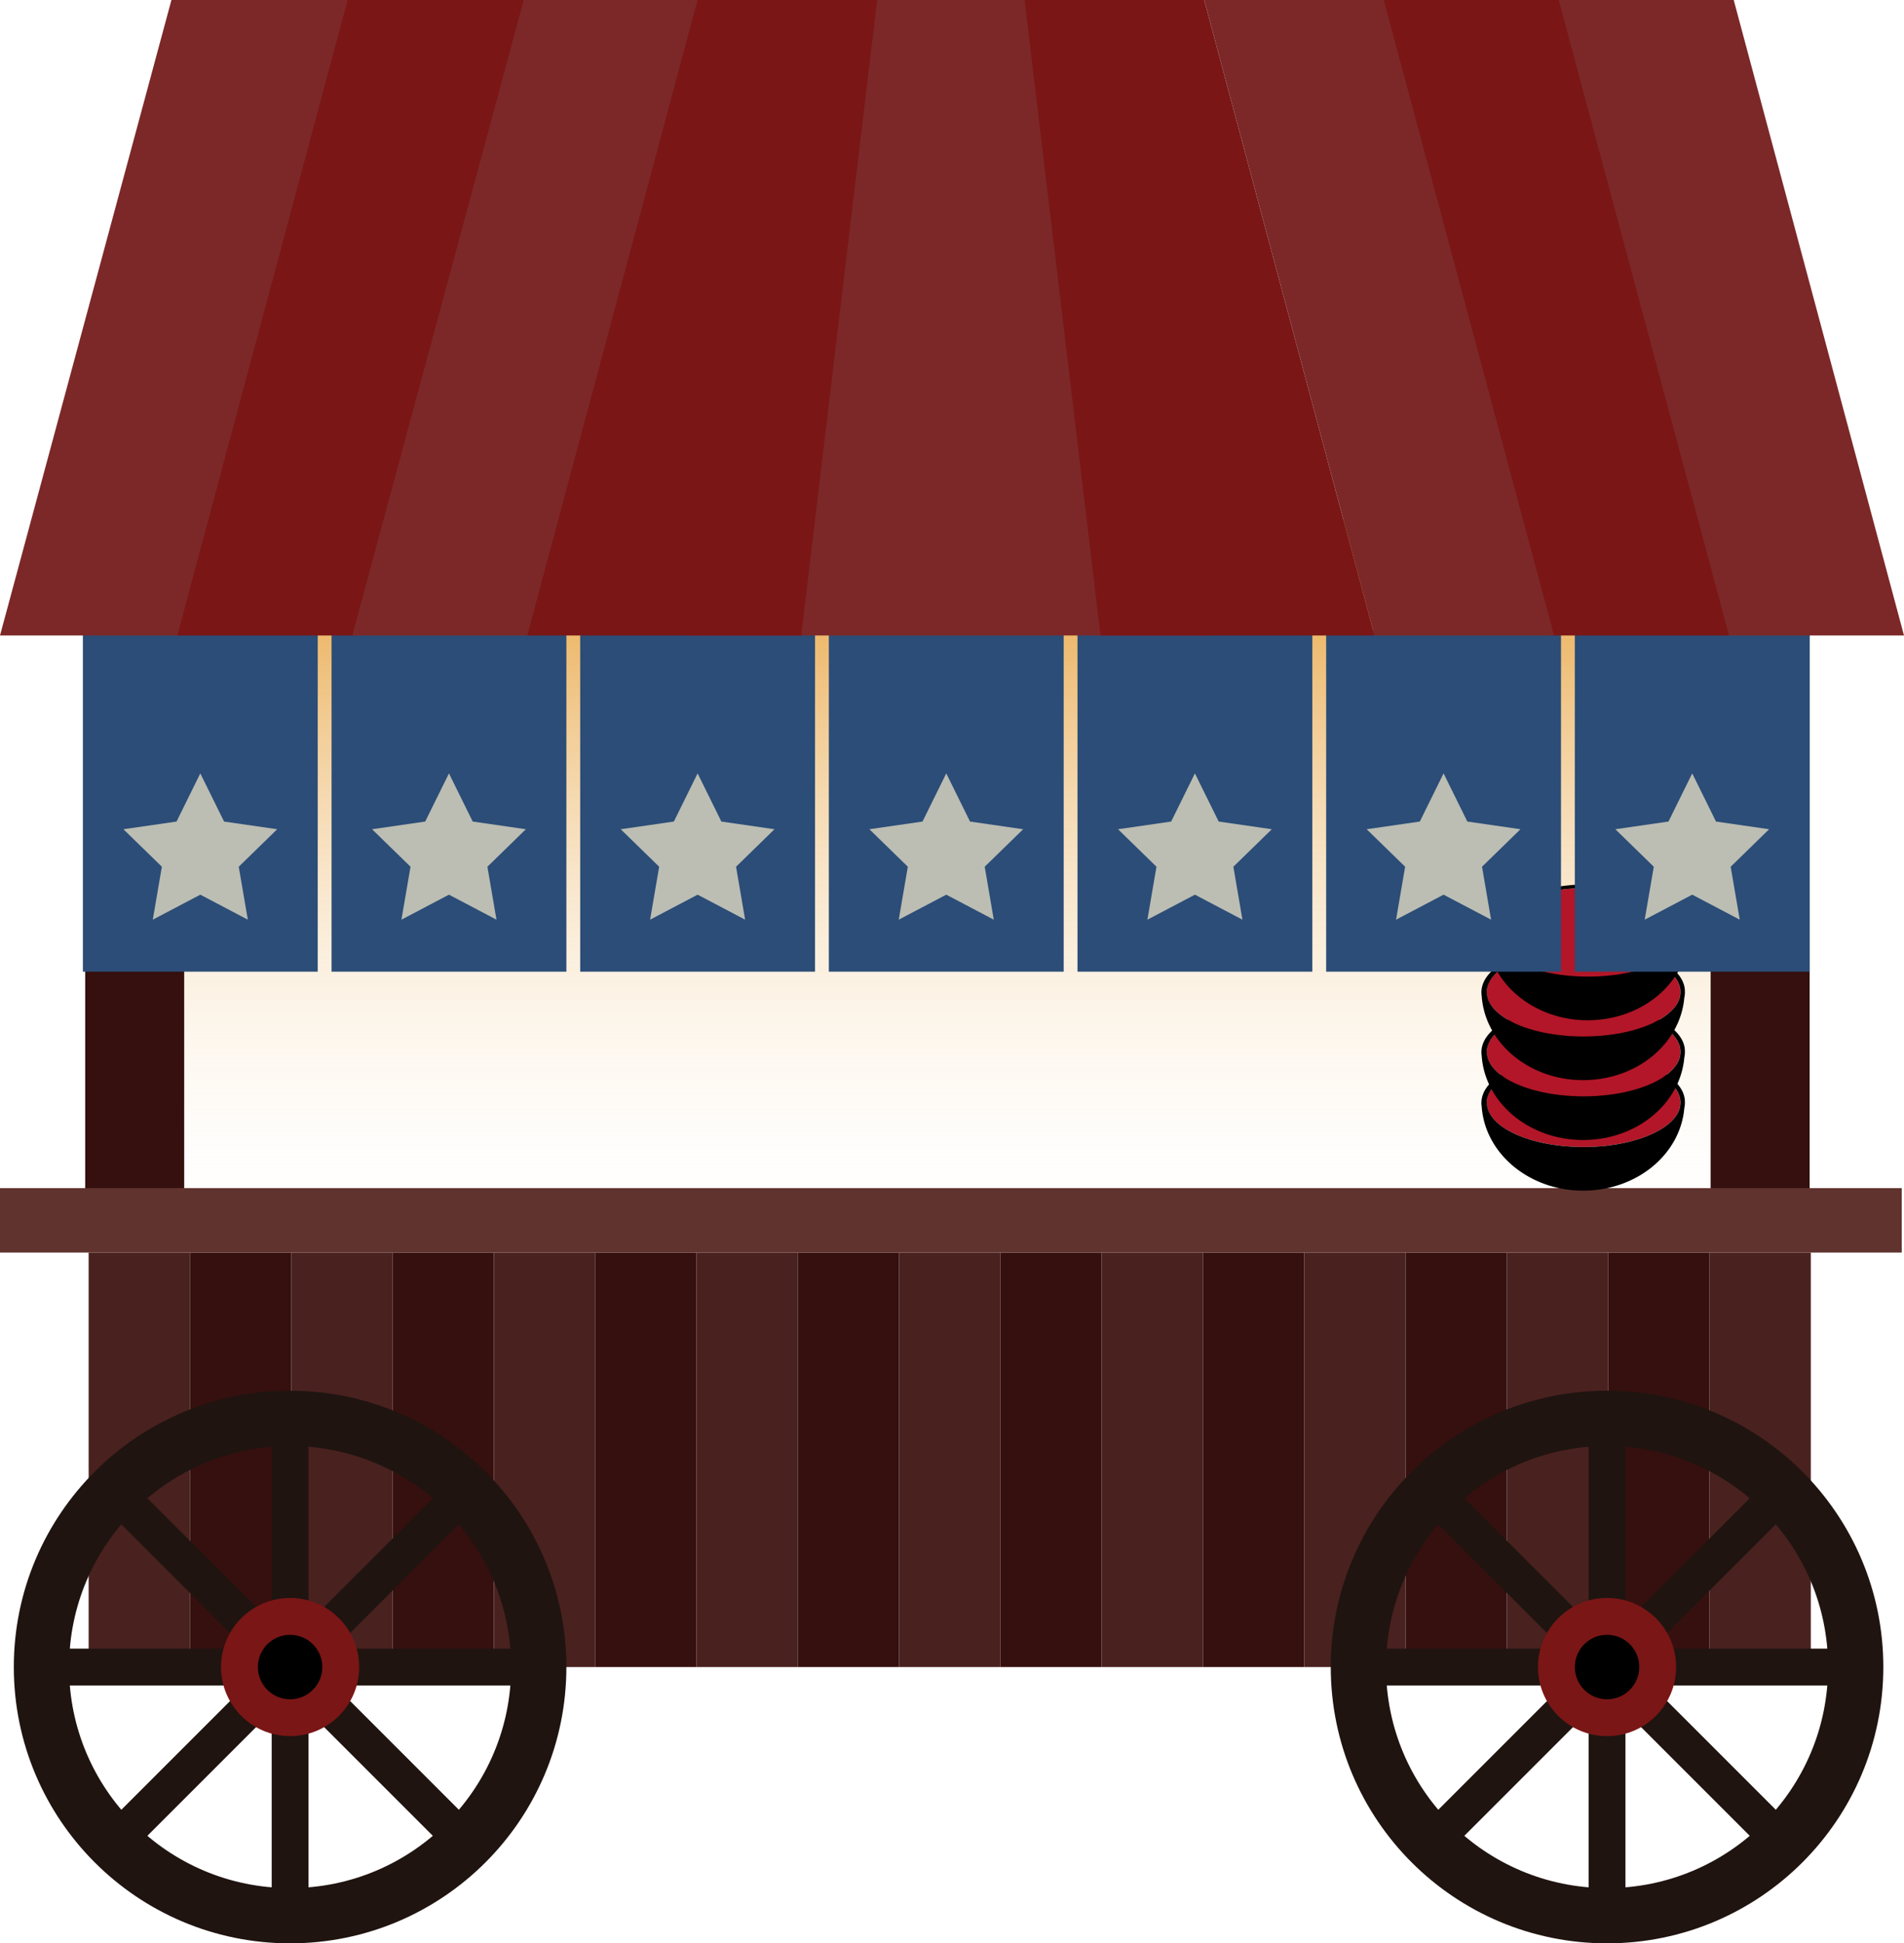<svg xmlns="http://www.w3.org/2000/svg" xmlns:xlink="http://www.w3.org/1999/xlink" viewBox="0 0 413.49 422"><defs><style>.cls-1,.cls-10{opacity:0.8;}.cls-1{fill:url(#linear-gradient);}.cls-2{fill:#35100e;}.cls-3{fill:#49211f;}.cls-4{fill:#60332f;}.cls-5,.cls-6{fill:none;stroke:#1f1410;stroke-miterlimit:10;}.cls-5{stroke-width:12px;}.cls-6{stroke-width:8px;}.cls-7{fill:#7a1616;}.cls-8{fill:#b31628;}.cls-9{fill:#2b4d77;}.cls-10{fill:#e0d9c1;}.cls-11{fill:#7c2828;}</style><linearGradient id="linear-gradient" x1="202.5" y1="272" x2="202.5" y2="113" gradientUnits="userSpaceOnUse"><stop offset="0" stop-color="#fff" stop-opacity="0"/><stop offset="1" stop-color="#e08500"/></linearGradient></defs><title>foodcart</title><g id="Layer_2" data-name="Layer 2"><g id="main"><g id="foodcart"><rect class="cls-1" x="23" y="113" width="359" height="159"/><rect class="cls-2" x="18.5" y="132.5" width="21.5" height="132"/><rect class="cls-2" x="371.5" y="133.5" width="21.5" height="132"/><rect class="cls-3" x="19.25" y="272" width="22" height="90"/><rect class="cls-2" x="41.25" y="272" width="22" height="90"/><rect class="cls-3" x="63.25" y="272" width="22" height="90"/><rect class="cls-2" x="85.25" y="272" width="22" height="90"/><rect class="cls-3" x="107.25" y="272" width="22" height="90"/><rect class="cls-2" x="129.25" y="272" width="22" height="90"/><rect class="cls-3" x="151.25" y="272" width="22" height="90"/><rect class="cls-2" x="173.25" y="272" width="22" height="90"/><rect class="cls-3" x="195.25" y="272" width="22" height="90"/><rect class="cls-2" x="217.25" y="272" width="22" height="90"/><rect class="cls-3" x="239.25" y="272" width="22" height="90"/><rect class="cls-2" x="261.25" y="272" width="22" height="90"/><rect class="cls-3" x="283.25" y="272" width="22" height="90"/><rect class="cls-2" x="305.25" y="272" width="22" height="90"/><rect class="cls-3" x="327.25" y="272" width="22" height="90"/><rect class="cls-2" x="349.25" y="272" width="22" height="90"/><rect class="cls-3" x="371.25" y="272" width="22" height="90"/><rect class="cls-4" y="258" width="413" height="14"/><circle class="cls-5" cx="63" cy="362" r="54"/><line class="cls-6" x1="63" y1="308" x2="63" y2="416"/><line class="cls-6" x1="24.82" y1="323.82" x2="101.18" y2="400.18"/><line class="cls-6" x1="9" y1="362" x2="117" y2="362"/><line class="cls-6" x1="24.82" y1="400.18" x2="101.18" y2="323.82"/><circle class="cls-7" cx="63" cy="362" r="15"/><circle cx="63" cy="362" r="7"/><circle class="cls-5" cx="349" cy="362" r="54"/><line class="cls-6" x1="349" y1="308" x2="349" y2="416"/><line class="cls-6" x1="310.82" y1="323.82" x2="387.18" y2="400.18"/><line class="cls-6" x1="295" y1="362" x2="403" y2="362"/><line class="cls-6" x1="310.82" y1="400.18" x2="387.18" y2="323.82"/><circle class="cls-7" cx="349" cy="362" r="15"/><circle cx="349" cy="362" r="7"/><ellipse class="cls-8" cx="343.9" cy="239.43" rx="21.03" ry="9.64"/><path d="M359.36,232a42.12,42.12,0,0,0-31,0c-4.28,2-6.64,4.62-6.64,7.48a5.52,5.52,0,0,0,.06.81c.7,10.19,10.3,18.26,22,18.26s21.13-7.89,22-17.91a5.65,5.65,0,0,0,.13-1.16C366,236.57,363.64,233.91,359.36,232ZM343.9,249.07c-11.62,0-21-4.31-21-9.64,0-.12,0-.25,0-.37h0a4,4,0,0,1,.24-1.07c1.52-4.64,10.25-8.19,20.8-8.19,11.61,0,21,4.31,21,9.63S355.51,249.07,343.9,249.07Z"/><ellipse class="cls-8" cx="343.9" cy="228.43" rx="21.03" ry="9.64"/><path d="M359.36,221a42.12,42.12,0,0,0-31,0c-4.28,2-6.64,4.62-6.64,7.48a5.52,5.52,0,0,0,.06.81c.7,10.19,10.3,18.26,22,18.26s21.13-7.89,22-17.91a5.65,5.65,0,0,0,.13-1.16C366,225.57,363.64,222.91,359.36,221ZM343.9,238.07c-11.62,0-21-4.31-21-9.64,0-.12,0-.25,0-.37h0a4,4,0,0,1,.24-1.07c1.52-4.64,10.25-8.19,20.8-8.19,11.61,0,21,4.31,21,9.63S355.51,238.07,343.9,238.07Z"/><ellipse class="cls-8" cx="343.9" cy="215.43" rx="21.03" ry="9.64"/><path d="M359.36,208a42.12,42.12,0,0,0-31,0c-4.28,2-6.64,4.62-6.64,7.48a5.52,5.52,0,0,0,.06.81c.7,10.19,10.3,18.26,22,18.26s21.13-7.89,22-17.91a5.65,5.65,0,0,0,.13-1.16C366,212.57,363.64,209.91,359.36,208ZM343.9,225.07c-11.62,0-21-4.31-21-9.64,0-.12,0-.25,0-.37h0a4,4,0,0,1,.24-1.07c1.52-4.64,10.25-8.19,20.8-8.19,11.61,0,21,4.31,21,9.63S355.51,225.07,343.9,225.07Z"/><ellipse class="cls-8" cx="344.9" cy="202.43" rx="21.03" ry="9.64"/><path d="M360.36,195a42.12,42.12,0,0,0-31,0c-4.28,2-6.64,4.62-6.64,7.48a5.52,5.52,0,0,0,.06.81c.7,10.19,10.3,18.26,22,18.26s21.13-7.89,22-17.91a5.65,5.65,0,0,0,.13-1.16C367,199.57,364.64,196.91,360.36,195ZM344.9,212.07c-11.62,0-21-4.31-21-9.64,0-.12,0-.25,0-.37h0a4,4,0,0,1,.24-1.07c1.52-4.64,10.25-8.19,20.8-8.19,11.61,0,21,4.31,21,9.63S356.51,212.07,344.9,212.07Z"/><rect class="cls-9" x="18" y="137" width="51" height="74"/><polygon class="cls-10" points="43.5 194.28 33.18 199.71 35.15 188.21 26.8 180.07 38.34 178.4 43.5 167.94 48.66 178.4 60.2 180.07 51.85 188.21 53.82 199.71 43.5 194.28"/><rect class="cls-9" x="342" y="137" width="51" height="74"/><polygon class="cls-10" points="367.5 194.28 357.18 199.71 359.15 188.21 350.8 180.07 362.34 178.4 367.5 167.94 372.66 178.4 384.2 180.07 375.85 188.21 377.82 199.71 367.5 194.28"/><rect class="cls-9" x="288" y="137" width="51" height="74"/><polygon class="cls-10" points="313.5 194.28 303.18 199.71 305.15 188.21 296.8 180.07 308.34 178.4 313.5 167.94 318.66 178.4 330.2 180.07 321.85 188.21 323.82 199.71 313.5 194.28"/><rect class="cls-9" x="234" y="137" width="51" height="74"/><polygon class="cls-10" points="259.5 194.28 249.18 199.71 251.15 188.21 242.8 180.07 254.34 178.4 259.5 167.94 264.66 178.4 276.2 180.07 267.85 188.21 269.82 199.71 259.5 194.28"/><rect class="cls-9" x="72" y="137" width="51" height="74"/><polygon class="cls-10" points="97.5 194.28 87.18 199.71 89.15 188.21 80.8 180.07 92.34 178.4 97.5 167.94 102.66 178.4 114.2 180.07 105.85 188.21 107.82 199.71 97.5 194.28"/><rect class="cls-9" x="126" y="137" width="51" height="74"/><polygon class="cls-10" points="151.5 194.28 141.18 199.71 143.15 188.21 134.8 180.07 146.34 178.4 151.5 167.94 156.66 178.4 168.2 180.07 159.85 188.21 161.82 199.71 151.5 194.28"/><rect class="cls-9" x="180" y="137" width="51" height="74"/><polygon class="cls-10" points="205.5 194.28 195.18 199.71 197.15 188.21 188.8 180.07 200.34 178.4 205.5 167.94 210.66 178.4 222.2 180.07 213.85 188.21 215.82 199.71 205.5 194.28"/><polygon class="cls-11" points="39.26 138 0 138 37.23 0 76.49 0 39.26 138"/><polygon class="cls-7" points="77.51 138 38.51 138 75.49 0 114.49 0 77.51 138"/><polygon class="cls-11" points="115.77 138 76.51 138 113.74 0 153 0 115.77 138"/><polygon class="cls-11" points="263 138 149.51 138 186.49 0 225.49 0 263 138"/><polygon class="cls-7" points="174 138 114.51 138 151.49 0 190.49 0 174 138"/><polygon class="cls-7" points="239 138 298.49 138 261.51 0 222.51 0 239 138"/><polygon class="cls-11" points="374.49 138 413.49 138 376.51 0 337.51 0 374.49 138"/><polygon class="cls-7" points="336.49 138 375.49 138 338.51 0 299.51 0 336.49 138"/><polygon class="cls-11" points="298.49 138 337.49 138 300.51 0 261.51 0 298.49 138"/></g></g></g></svg>